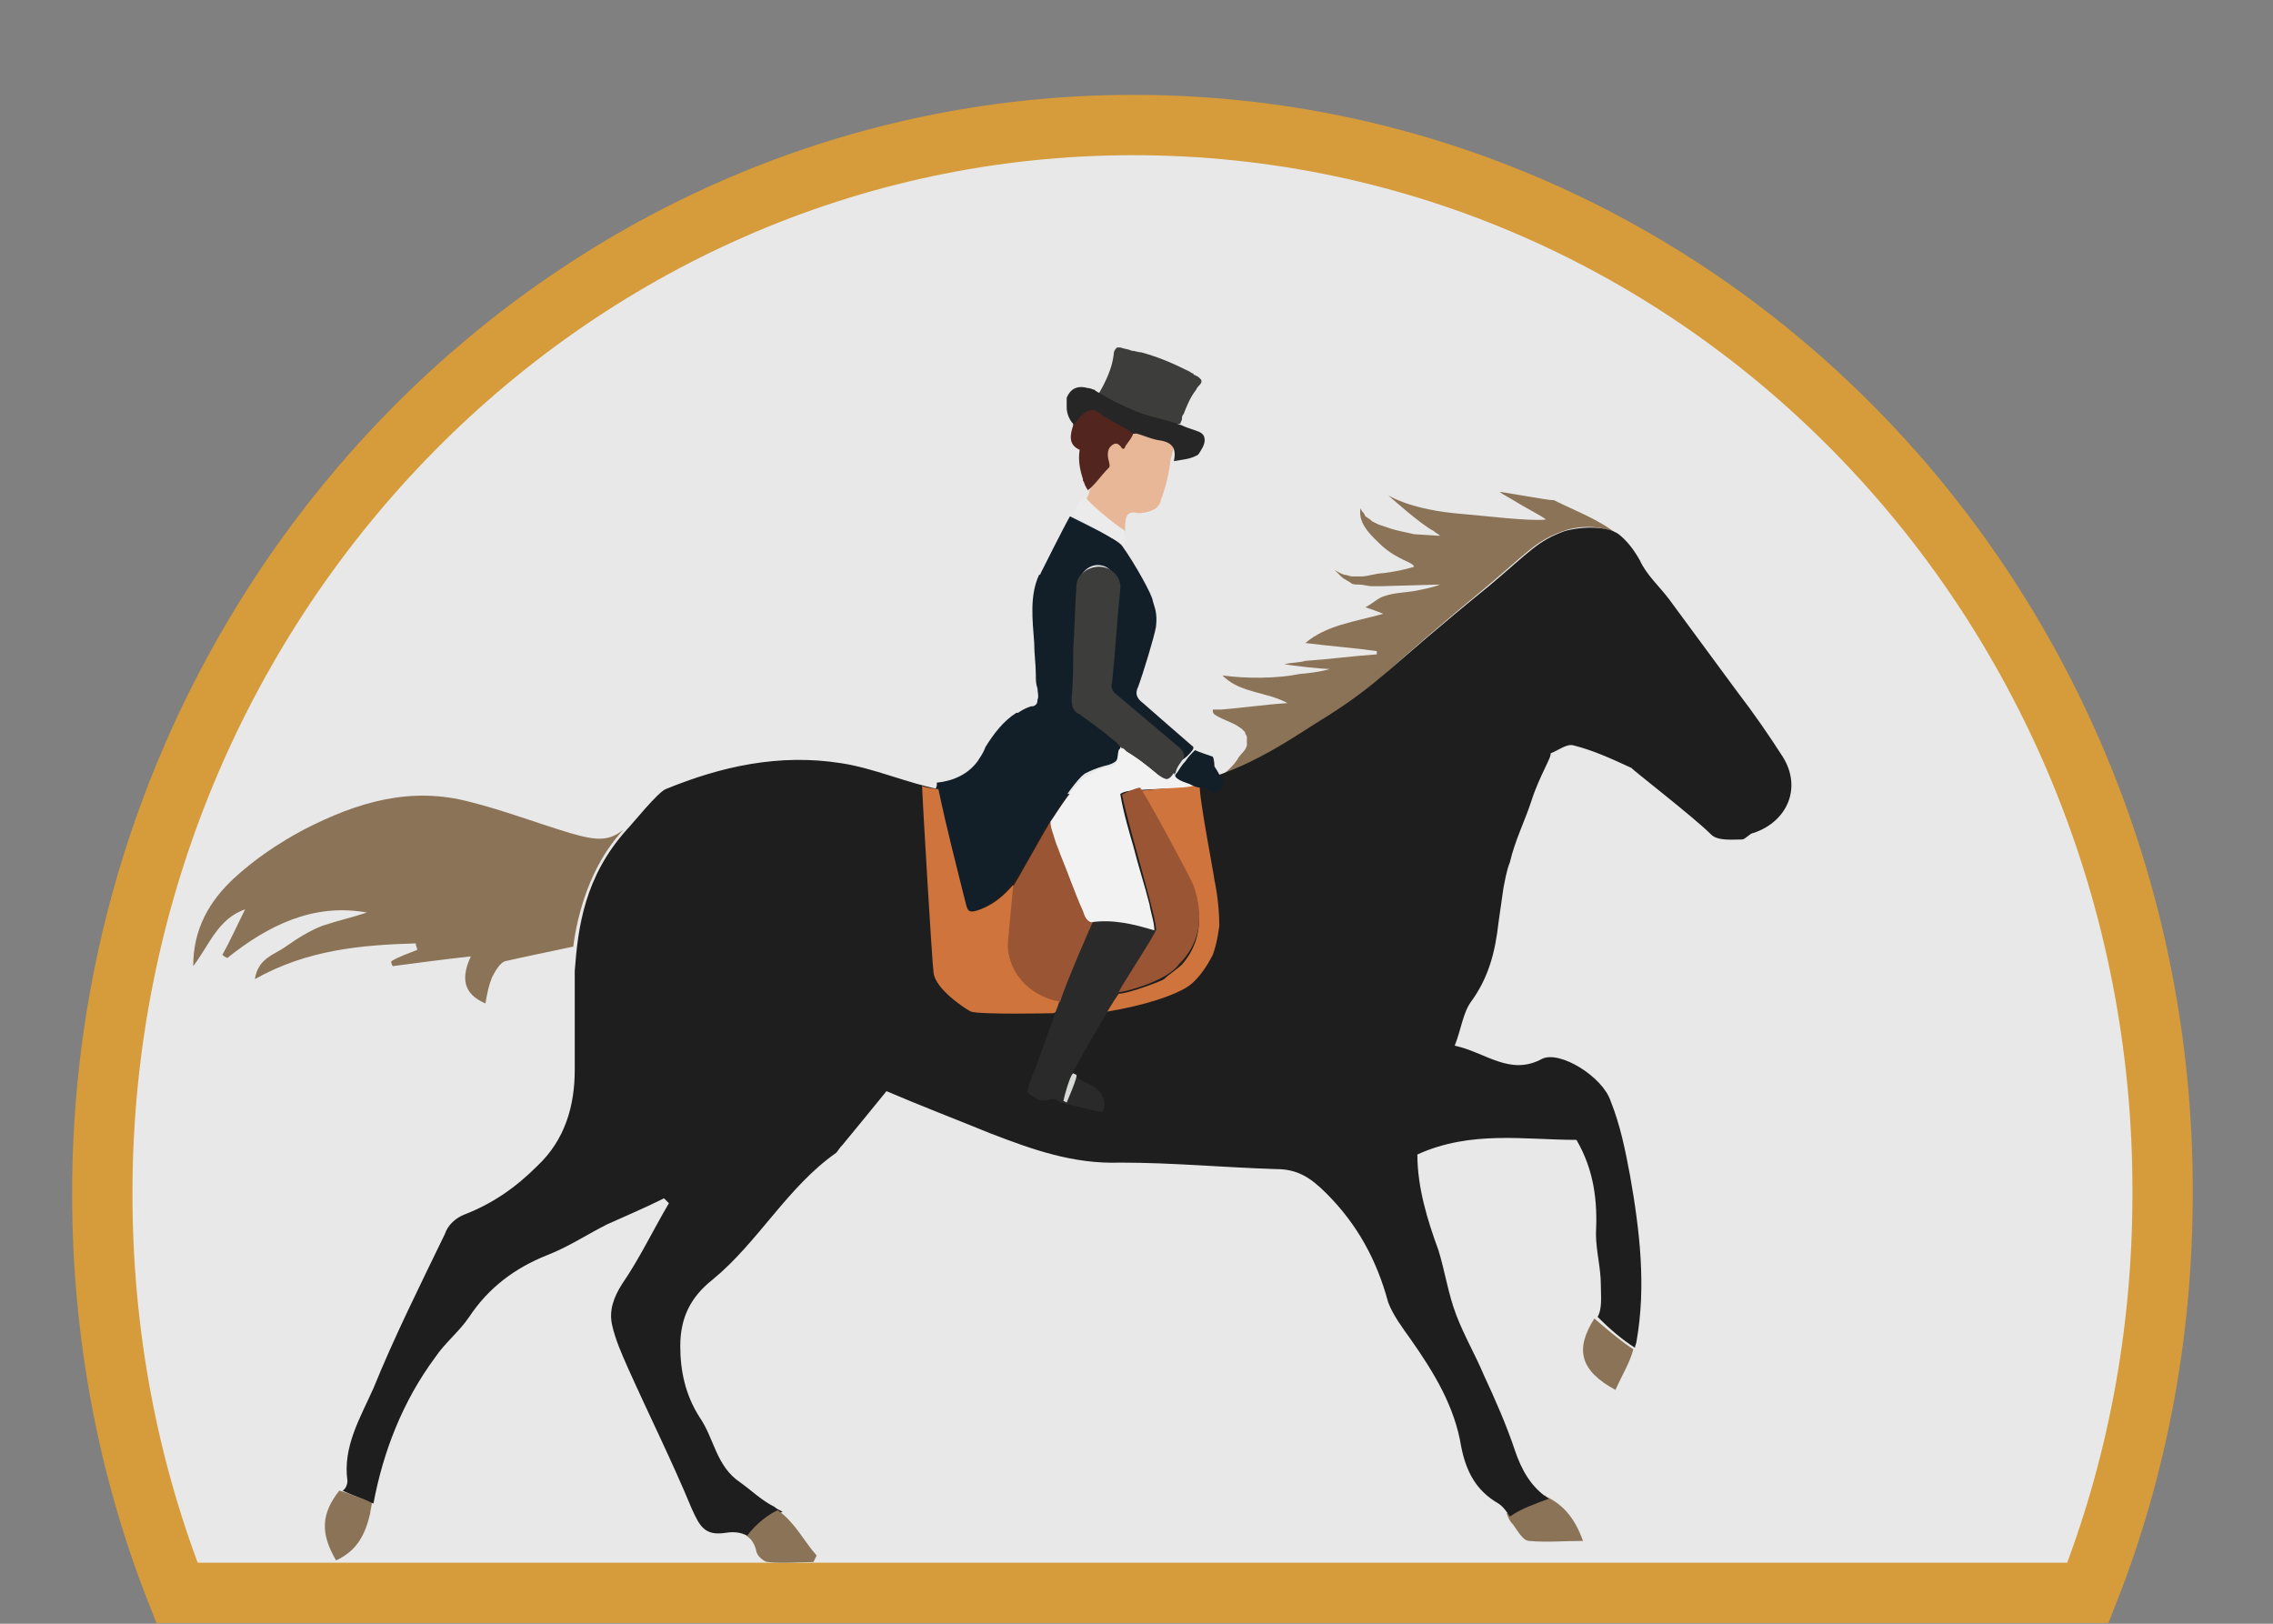 <?xml version="1.0" encoding="utf-8"?>
<!-- Generator: Adobe Illustrator 23.0.3, SVG Export Plug-In . SVG Version: 6.00 Build 0)  -->
<svg version="1.1" id="bet2" xmlns="http://www.w3.org/2000/svg" xmlns:xlink="http://www.w3.org/1999/xlink" x="0px" y="0px"
	 viewBox="0 0 140 100" style="enable-background:new 0 0 140 100;" xml:space="preserve">
<rect x="0" y="0" width="140" height="100" fill="#808080" stroke="none"/>
<style type="text/css">
	.st0{fill:#E8E8E8;stroke:#D69B3A;stroke-width:3.715;stroke-miterlimit:10;}
	.st1{fill:#8B7357;}
	.st2{opacity:0.56;fill:#999999;enable-background:new    ;}
	.st3{fill:#1E1E1E;}
	.st4{fill:#121F29;}
	.st5{fill:#CF743C;}
	.st6{fill:#E8B797;}
	.st7{fill:#3D3E3B;}
	.st8{fill:#262626;}
	.st9{fill:#ECEBEB;}
	.st10{fill:#2A2A2A;}
	.st11{fill:#52261F;}
	.st12{fill:#3D3D3B;}
	.st13{fill:#995534;}
	.st14{fill:#F3F2F2;}
	.st15{fill:#D7D9D7;}
</style>
<g id="clickHorse">
</g>
<g>
	<g>
		<path class="st0" d="M69.8,7.7c-35,0-63.5,29.5-63.5,65.8c0,8.7,1.6,17,4.6,24.6h117.7c3-7.6,4.6-15.9,4.6-24.6
			C133.3,37.1,104.9,7.7,69.8,7.7z"/>
	</g>
	<g>
		<g>
			<path class="st1" d="M35.1,51.3c-2-0.6-4.1-1.4-6.1-1.9c-3.7-1-7,0-10.3,1.7c-1.5,0.8-3,1.8-4.3,3c-1.5,1.4-2.5,3.1-2.5,5.4
				c1-1.3,1.5-2.9,3.2-3.5c-0.5,1-0.9,1.9-1.4,2.8c0.1,0.1,0.1,0.1,0.3,0.2c2.5-2,5.3-3.4,8.6-2.8c-0.9,0.3-1.8,0.5-2.7,0.8
				c-0.8,0.3-1.6,0.8-2.3,1.3c-0.7,0.5-1.7,0.7-1.9,2c3.2-1.8,6.5-2.1,9.9-2.2c0,0.1,0.1,0.3,0.1,0.4c-0.5,0.2-1.1,0.4-1.6,0.7
				c0,0.1,0,0.2,0.1,0.3c1.5-0.2,3-0.4,4.8-0.6c-0.6,1.3-0.5,2.3,0.9,2.9c0.1-0.6,0.2-1.1,0.4-1.6c0.2-0.4,0.5-0.9,0.8-1
				c1.3-0.3,2.8-0.6,4.2-0.9c0,0.5,0.2-4.1,3.1-7.2C37.5,51.8,36.8,51.8,35.1,51.3z"/>
			<g>
				<path class="st1" d="M91.6,36.1c2.5-2.1,3-2.8,4.7-3.4c1.1-0.4,2.6-0.3,3.3,0.2c-1.1-0.9-2.5-1.4-3.9-2.1c0,0,0,0-0.1,0
					c-0.3,0-3-0.5-3.2-0.5c-0.1,0,0.3,0.2,0.8,0.5c0.8,0.5,2,1.1,2,1.2c-1.1,0.1-3.4-0.2-5.7-0.4c-2.8-0.3-4-1.1-4-1.1
					c0,0,2,1.8,2.8,2.2c0.1,0.1,0.3,0.2,0.4,0.3l-1.6-0.1l-0.9-0.2l-0.4-0.1l-0.3-0.1l-0.3-0.1l-0.3-0.1l-0.4-0.2L84.4,32l-0.3-0.2
					L84,31.6l-0.1-0.1l-0.1-0.2c-0.2,1,0.8,1.8,1.3,2.3c1,0.9,1.9,1,2,1.3c-0.6,0.2-1.2,0.3-1.9,0.4c-0.4,0-1,0.2-1.3,0.2
					c0,0-0.3,0-0.6,0c-0.2,0-0.3-0.1-0.5-0.1c-0.3-0.1-0.6-0.3-0.6-0.3s0.2,0.2,0.4,0.4c0.2,0.2,0.5,0.3,0.6,0.4
					c0.1,0.1,0.3,0.1,0.5,0.1c0.3,0,0.5,0.1,0.8,0.1c0.1,0,0.5,0,0.6,0l3.6-0.1c-0.5,0.2-1.1,0.3-1.6,0.4c-0.6,0.1-1.2,0.1-1.8,0.3
					c-0.4,0.1-0.8,0.5-1.2,0.7c0.3,0.1,0.6,0.2,1.1,0.4c-1.8,0.5-3.5,0.7-4.8,1.8c1.6,0.2,3,0.3,4.4,0.5c0,0.1,0,0.1,0,0.2
					c-1.5,0.1-2.9,0.3-4.4,0.4c-0.3,0.1-0.8,0.1-1.3,0.2c0.5,0.1,2.3,0.3,2.8,0.3c-0.6,0.2-1.7,0.3-1.8,0.3
					c-1.5,0.3-3.3,0.3-4.8,0.1c0,0,0.1,0.1,0.1,0.1c1.1,1,2.6,0.9,3.9,1.6c-1.5,0.1-2.8,0.3-4.1,0.4c-0.1,0-0.3,0-0.5,0
					c0,0,0,0.1,0,0.1c0,0,0,0.1,0.1,0.2c0.6,0.4,1.3,0.5,1.8,1c0.1,0.1,0.1,0.1,0.1,0.2c0,0,0,0,0,0c0,0,0.1,0.1,0.1,0.2
					c0,0.1,0,0.3,0,0.5c-0.1,0.4-0.4,0.5-0.6,0.9c0,0,0,0,0,0c0,0,0,0,0,0s0,0,0,0c0,0,0,0,0,0c-0.5,0.7-1.1,1.1-1.8,1.4
					c3.1-0.8,5.9-2.9,7.4-3.8C85,42,85.3,41.3,91.6,36.1z"/>
				<path class="st2" d="M73.4,48.2c0,0,0.1,0,0.1,0c0.2-0.1,0.4-0.1,0.6-0.3C73.9,48,73.6,48.1,73.4,48.2z"/>
				<path class="st1" d="M98.2,81.2c-1.2,1.9-0.9,3.2,1.3,4.4c0.4-0.9,0.9-1.7,1.1-2.5C99.7,82.5,98.9,81.8,98.2,81.2
					C98.2,81.1,98.2,81.2,98.2,81.2z"/>
				<path class="st1" d="M93.2,93.9c0.3,0.4,0.6,1,1,1c1,0.1,2.1,0,3.3,0c-0.5-1.4-1.2-2.2-2.2-2.7c0,0-0.1,0-0.1-0.1
					c-0.9,0.2-1.7,0.6-2.4,1.1C92.9,93.5,93,93.7,93.2,93.9z"/>
				<path class="st1" d="M20.9,91.8c-1.1,1.4-1.2,2.6-0.2,4.3c1.3-0.6,1.8-1.6,2.1-2.9c0-0.2,0.1-0.4,0.1-0.7
					C22.2,92.3,21.6,92,20.9,91.8C20.9,91.8,20.9,91.8,20.9,91.8z"/>
				<path class="st3" d="M109.8,46.6c-0.9-1.4-1.8-2.7-2.8-4c-1.4-1.9-2.8-3.8-4.2-5.7c-0.6-0.8-1.4-1.5-1.8-2.4
					c-0.4-0.7-0.8-1.2-1.3-1.6c-0.7-0.5-2.2-0.5-3.3-0.2c-1.7,0.6-2.2,1.3-4.7,3.4c-6.3,5.1-6.6,5.9-10.1,8.1
					c-1.5,0.9-4.2,2.9-7.4,3.8c-0.2,0.1-0.4,0.2-0.6,0.3c-0.3,0.1-0.5,0.1-0.8,0.2c0,0-10,0.6-10.1,0.5c-0.8-0.1-1.5-0.1-2.2-0.1
					c-0.9-0.1-1.8-0.1-2.7-0.3c-2-0.4-4-1.3-6-1.6c-3.8-0.6-7.4,0.2-10.8,1.6c-0.5,0.2-2.1,2.2-2.4,2.5c-2.6,2.9-3,6-3.2,8.7
					c0,2.1,0,4.1,0,6.1c0,2.2-0.6,4.3-2.3,5.9c-1.3,1.3-2.7,2.3-4.5,3c-0.5,0.2-1,0.6-1.2,1.2c-1.5,3.1-3.1,6.3-4.4,9.5
					c-0.8,1.8-1.9,3.6-1.6,5.7c0,0.2-0.1,0.5-0.3,0.6c0.6,0.3,1.3,0.5,1.9,0.8c0.6-3.2,1.8-6.3,3.8-9c0.6-0.9,1.5-1.6,2.1-2.5
					c1.2-1.8,2.8-3,4.8-3.8c1.3-0.5,2.5-1.3,3.7-1.9c1.1-0.5,2.3-1,3.5-1.6c0.1,0.1,0.1,0.1,0.3,0.3c-1,1.7-1.8,3.4-2.9,5
					c-0.5,0.8-0.8,1.6-0.6,2.5c0.2,0.9,0.6,1.8,1,2.7c1.3,2.9,2.7,5.7,3.9,8.6c0.5,1.1,0.8,1.7,2.1,1.5c0.6-0.1,1.1,0,1.5,0.3
					c0.6-0.8,1.2-1.3,2-1.6c-0.2-0.1-0.4-0.2-0.5-0.3c-0.8-0.4-1.4-1-2.1-1.5c-1.5-1-1.6-2.7-2.5-4c-0.9-1.4-1.2-2.9-1.2-4.4
					c0-1.7,0.6-3,2-4.1c2.8-2.3,4.6-5.7,7.6-7.8c0.1-0.1,0.2-0.3,0.4-0.5c0.9-1.1,1.9-2.3,2.7-3.3c2.1,0.9,4.2,1.7,6.4,2.6
					c2.6,1,5.1,1.9,8,1.8c3.2,0,6.4,0.3,9.6,0.4c1.3,0,2.1,0.5,3.1,1.5c1.9,1.9,3.1,4.1,3.8,6.7c0.3,0.8,0.9,1.6,1.4,2.3
					c1.4,2,2.7,4.1,3.1,6.6c0.3,1.5,0.9,2.7,2.3,3.5c0.3,0.2,0.5,0.5,0.7,0.8c0.7-0.5,1.6-0.8,2.4-1.1c-1.1-0.7-1.7-1.8-2.1-3
					c-0.5-1.5-1.2-3.1-1.9-4.6c-0.5-1.2-1.2-2.4-1.7-3.7c-0.5-1.3-0.7-2.7-1.1-4c-0.7-1.9-1.3-3.9-1.3-5.9c3.3-1.5,6.6-0.9,9.8-0.9
					c1.1,1.9,1.3,3.8,1.2,5.8c0,1,0.3,2.1,0.3,3.1c0,0.7,0.1,1.5-0.2,2c0.7,0.7,1.5,1.4,2.3,1.9c0-0.1,0.1-0.3,0.1-0.4
					c0.6-3.4,0.2-6.8-0.4-10.2c-0.3-1.6-0.6-3.1-1.2-4.6c-0.5-1.5-3.1-3.1-4.2-2.6c-2,1.1-3.5-0.4-5.4-0.8c0.4-1,0.5-2,1-2.7
					c1.1-1.5,1.5-3.1,1.7-4.9c0.1-0.7,0.2-1.4,0.3-2.1c0.1-0.5,0.2-1.1,0.4-1.6c0.3-1.3,0.9-2.5,1.3-3.7c0.5-1.6,1.3-2.8,1.2-3
					c0.5-0.2,1-0.6,1.4-0.5c1.2,0.3,2.3,0.8,3.6,1.4c-0.1,0,3.8,3,4.9,4.1c0.4,0.4,1.3,0.3,1.9,0.3c0.2,0,0.5-0.4,0.7-0.4
					C110.1,50.6,111,48.5,109.8,46.6z"/>
				<path class="st1" d="M46,94.6c0.3,0.2,0.5,0.5,0.6,1c0.1,0.3,0.5,0.6,0.7,0.6c0.9,0.1,1.9,0,2.8,0c0.1-0.2,0.1-0.2,0.2-0.4
					c-0.8-0.9-1.3-2-2.4-2.8C47.3,93.3,46.6,93.8,46,94.6z"/>
			</g>
		</g>
		<g>
			<path class="st4" d="M73.5,46.1C73.5,46.1,73.5,46.1,73.5,46.1C73.5,46.1,73.5,46.1,73.5,46.1c0-0.1,0-0.1,0-0.1
				c0,0-3-2.6-3.1-2.7c-0.4-0.3-0.5-0.6-0.3-1c0.3-0.8,1-3.1,1.1-3.7c0.1-0.9-0.1-1.2-0.2-1.6c0-0.3-1.1-2.3-1.9-3.4
				c-0.3-0.4-2.4-1.4-3.2-1.8c-0.4,0.7-1.8,3.5-1.8,3.5c0,0,0,0.1-0.1,0.1c-0.6,1.3-0.4,2.8-0.3,4.2c0,0.7,0.1,1.3,0.1,2
				c0,0.3,0,0.5,0.1,0.8c0,0.2,0.1,0.5,0,0.7c0,0.1,0,0.2-0.1,0.3l0,0c-0.1,0.1-0.2,0.1-0.3,0.1c-0.3,0.1-0.5,0.2-0.8,0.4
				c0,0-0.1,0-0.1,0c-0.8,0.5-1.4,1.3-1.9,2.1c-0.1,0.3-0.3,0.6-0.5,0.9c-0.6,0.8-1.5,1.2-2.5,1.3c0,0,0,0,0,0.1s0,0,0,0.1
				c-0.1,0.2-0.1,0.4,0,0.6c0.5,2.1,1,4.3,1.5,6.4c0.2,0.8,0.4,0.9,1.1,0.6c0.9-0.3,2.4-1.6,3.8-4.6c0.1-0.1,2.1-3.5,2.8-3.8
				c0.6-0.3,1-0.4,1.4-0.5c0.6-0.2,0.7-0.5,0.7-1.1c0-0.3-0.2-0.5-0.5-0.8c-0.6-0.5-1.3-1-1.9-1.4c-0.4-0.3-0.5-0.6-0.5-1.1
				c0.1-2.2,0.2-4.4,0.3-6.6c0-0.7,0.6-1.3,1.2-1.3c0.7,0,1.1,0.5,1.1,1.3c0,1.1-0.2,2.2-0.3,3.4c0,0.8,0,1.5-0.2,2.3
				c-0.1,0.5,0.2,0.8,0.5,1.1c1.1,0.9,2.2,1.8,3.3,2.8c0.2,0.2,0.5,0.8,0.6,1.1C72.8,47,73.5,46.2,73.5,46.1z"/>
			<path class="st5" d="M65.3,61.5c-0.2-0.3-0.5-0.3-0.9-0.4c-1.5-0.6-2.4-2-2.1-3.6c0.1-0.8,0.3-2.8,0.1-3
				c-0.6,0.7-1.3,1.3-2.3,1.6c-0.4,0.1-0.5,0-0.6-0.4c-0.6-2.4-1.2-4.7-1.7-7.1c-0.1,0-0.9-0.1-1-0.2c0,0.1,0,0.1,0,0.2
				c0,0.3,0.6,10.6,0.7,11.3c0.1,1,1.9,2.2,2.3,2.4c0.6,0.2,5.1,0.1,5.1,0.1C65.3,62.2,65.4,61.9,65.3,61.5z"/>
			<path class="st6" d="M69.4,31.8c0.1-0.2,0.3-0.3,0.7-0.2c0.4,0,0.8-0.1,1.1-0.3c0.1-0.1,0.3-0.3,0.3-0.5c0.3-0.8,0.5-1.6,0.6-2.5
				c0.3-0.9,0.2-1.1-0.6-1.3c-0.5-0.1-1-0.4-1.5-0.4c-0.2,0-0.3,0.2-0.4,0.3c-0.2,0.3-0.3,0.6-0.8,0.4c-0.3-0.2-0.7,0.2-0.6,0.6
				c0.1,0.9-0.4,1.4-0.9,2c-0.1,0.1-0.1,0.2-0.2,0.3c0,0.2-0.1,0.4-0.2,0.5c-0.1,0.2,0,0.4,0.1,0.5c0.4,0,1.6,1.6,2.3,1.6
				c0,0,0-0.1,0-0.1C69.3,32.3,69.3,32,69.4,31.8z"/>
			<path class="st7" d="M74,23.5c0-0.1,0-0.1-0.1-0.2c-0.1-0.1-0.1-0.1-0.3-0.2c0,0-0.1,0-0.1-0.1c-0.1,0-0.2-0.1-0.2-0.1
				c-1-0.5-1.9-0.9-3-1.2c-0.2,0-0.4-0.1-0.6-0.1c-0.2-0.1-0.4-0.1-0.7-0.2c0,0-0.1,0-0.1,0c0,0,0,0-0.1,0c-0.1,0.1-0.2,0.2-0.2,0.4
				c-0.1,0.9-0.5,1.7-0.9,2.4c0,0.2,0.2,0.3,0.4,0.4c1.3,0.8,2.7,1.3,4.2,1.5c0.1,0,0.3,0,0.4,0c0-0.1,0.1-0.2,0.1-0.3
				c0-0.1,0-0.2,0.1-0.3c0.2-0.5,0.4-1,0.7-1.4c0,0,0,0,0,0c0,0,0,0,0,0c0.1-0.1,0.1-0.2,0.2-0.3C73.9,23.7,74,23.6,74,23.5z"/>
			<path class="st8" d="M74.2,27.1c0-0.4-0.3-0.5-0.6-0.6c-0.3-0.1-0.6-0.2-0.8-0.3c-1-0.4-2-0.5-2.9-0.9c-0.7-0.3-1.4-0.6-2-1
				c-0.2-0.1-0.4-0.2-0.5-0.3c0,0,0,0,0,0c-0.1,0-0.2-0.1-0.4-0.1c-0.7-0.2-1.1,0.1-1.3,0.6c0,0.1,0,0.1,0,0.2c0,0.1,0,0.2,0,0.4
				c0,0.4,0.2,0.8,0.4,1c0,0,0,0,0,0.1c0,0,0.1,0.1,0.1,0.1c0.2,0.1,0.3-0.1,0.5-0.3c0.5-0.5,0.7-0.5,1.3-0.1c0.6,0.4,1.2,0.9,2,0.8
				c0.4,0.1,0.8,0.3,1.3,0.4c0.8,0.1,1.2,0.4,1,1.3c0.5-0.1,1-0.1,1.5-0.4C74,27.7,74.2,27.4,74.2,27.1z"/>
			<path class="st9" d="M69.3,32.8c0,0,0-0.1,0-0.1c-0.5-0.3-2.5-1.9-2.4-2.1c0,0,0,0-0.1,0h0c-0.5,0.3-0.6,1-0.7,1.1
				c0.7,0.4,3.2,2,3.2,1.8C69.2,33.6,69.3,32.9,69.3,32.8z"/>
			<path class="st10" d="M67.7,67.2c-0.3-0.3-0.5-0.4-1-0.6c-0.2-0.1-0.5-0.4-0.7-0.4c0.4-0.9,4.8-8.3,5.2-8.8c0-0.1,0-0.1-0.1-0.2
				c-1.1-0.7-2.5-0.8-3.8-0.6c-0.4,0.1-3.6,9.6-3.7,9.6c-0.1,0.2-0.1,0.4-0.2,0.5c0,0-0.1,0.5-0.1,0.6c0,0,0.4,0.3,0.6,0.4
				c0.2,0.1,0.5,0.1,0.8,0c0.3-0.1,0.6,0.2,0.6,0.2c0,0,2.5,0.6,2.6,0.6C68,68.4,68.2,67.8,67.7,67.2z"/>
			<path class="st11" d="M67.9,25.6L67.9,25.6c-0.4-0.5-0.9-0.4-1.3,0c-0.2,0.2-0.3,0.4-0.5,0.6c-0.2,0.6-0.3,1.2,0.4,1.5
				c-0.1,0.6,0,1.2,0.2,1.8c0,0,0,0,0,0.1c0.1,0.1,0.1,0.3,0.2,0.4c0,0,0,0,0,0c0,0.1,0.1,0.1,0.1,0.2c0.5-0.4,0.8-0.9,1.3-1.4
				c0.1-0.1,0-0.3,0-0.4c-0.1-0.3-0.1-0.7,0.1-0.9c0.3-0.3,0.5-0.2,0.7,0.1c0.1,0.1,0.2,0,0.2-0.1c0.2-0.3,0.4-0.5,0.5-0.8
				C69.2,26.3,68.6,26,67.9,25.6z"/>
			<path class="st5" d="M74.8,54.2L74.8,54.2c0-0.2-1-5.3-0.9-5.9c-0.4,0.1-1.7,0.2-3.7,0.4c0.2,0.2,2.7,4.8,2.8,5.1
				c0.3,0.7,0.7,1.4,0.8,2.2c0.2,1.3-0.2,2.5-1,3.4c-0.3,0.3-0.8,0.6-1.1,0.9c-0.1,0.1-2.2,0.9-2.8,0.9c-0.2,0.3-0.4,0.6-0.7,1.1
				c2.4-0.4,4.1-1,4.9-1.5c0.8-0.5,1.4-1.6,1.6-2c0,0,0,0,0,0c0.3-0.8,0.4-1.8,0.4-1.8C75.1,55.5,74.8,54.2,74.8,54.2z"/>
			<path class="st12" d="M72.9,46.7c0.1-0.3-0.1-0.5-0.3-0.7c-1.3-1.1-2.5-2.1-3.8-3.2c-0.3-0.2-0.4-0.5-0.3-0.8
				c0.2-1.9,0.3-3.8,0.5-5.7c0.1-0.7-0.5-1.4-1.3-1.4c-0.7,0-1.4,0.5-1.4,1.2c-0.1,1.3-0.1,2.6-0.2,3.9c0,1,0,2-0.1,3
				c0,0.5,0.1,0.8,0.5,1c0.7,0.5,1.4,1,2.1,1.6c0.2,0.1,0.2,0.2,0.5,0.5c0.8,0.5,1.5,1,2.2,1.6c0.6,0.4,0.7,0.4,1.1-0.1
				C72.5,47.2,72.7,47,72.9,46.7z"/>
			<path class="st13" d="M67.3,56.8c-0.6-1.2-1-2.4-1.5-3.6c-0.1-0.2-0.2-0.5-0.3-0.7c-0.1,0-0.6-1.5-0.8-1.9
				c-0.1,0.1-2.1,3.7-2.3,4c-0.1,1.1-0.2,2.1-0.3,3.2c-0.2,1.4,0.7,3.4,3.2,3.9C65.5,60.9,67.2,57,67.3,56.8z"/>
			<path class="st14" d="M72.3,47.6c-0.3,0.5-0.6,0.5-1,0.1c-0.6-0.5-1.2-1-1.9-1.4c-0.1-0.1-0.3-0.4-0.5-0.1c-0.1,0.4,0,1-0.7,1.1
				c-0.4,0-0.7,0.2-1.1,0.4c-0.8,0.3-2.1,2.5-2.4,2.9c0,0.4,0.2,0.8,0.3,1.2c0.1,0.3,0.2,0.5,0.3,0.8c0.5,1.2,0.9,2.4,1.4,3.5
				c0.1,0.3,0.2,0.6,0.5,0.7c1.3-0.2,2.6,0.1,3.9,0.5c0-0.5-0.2-1-0.3-1.6c-0.3-1.2-0.7-2.4-1-3.6c-0.2-0.7-0.6-2-0.8-3.2
				c0.6-0.5,4.3-0.2,4.7-0.6C73.6,48.1,72.4,48.2,72.3,47.6z"/>
			<path class="st13" d="M69.1,48.9c0.5,2.4,2.2,7.8,2.1,8.4c-0.4,0.8-2,3.2-2.3,3.8c0.4,0,3-0.7,3.7-1.7c1.3-1.3,1.6-2.9,0.9-4.9
				c-0.1-0.3-3.1-5.9-3.3-6C69.4,48.7,69.1,49,69.1,48.9z"/>
			<g>
				<path class="st15" d="M66.3,66.2c0,0-0.2-0.1-0.2-0.1c-0.2,0.1-0.6,1.6-0.6,1.7l0.2,0.1C65.7,67.9,66.4,66.3,66.3,66.2z"/>
			</g>
			<path class="st4" d="M75.1,47.7L75.1,47.7c-0.1-0.2-0.3-0.5-0.3-0.5l0,0c0,0,0-0.4-0.1-0.6c0,0-0.9-0.3-1.1-0.4l0,0c0,0,0,0,0,0
				s0,0,0,0l0,0c-0.3,0.3-0.4,0.4-0.6,0.7c-0.3,0.3-0.4,0.6-0.6,0.8c-0.1,0.2,0.3,0.4,0.9,0.6c0.2,0.1,0.4,0.2,0.6,0.2
				c0.1,0,0.1,0,0.2,0c0,0,0,0,0,0c0,0,0.1,0,0.1,0c0,0,0.5,0.3,0.6,0.3l0,0c0,0,0.1,0,0.1,0s0,0,0,0C75.8,48.2,75.1,47.8,75.1,47.7
				z"/>
		</g>
	</g>
</g>
</svg>
